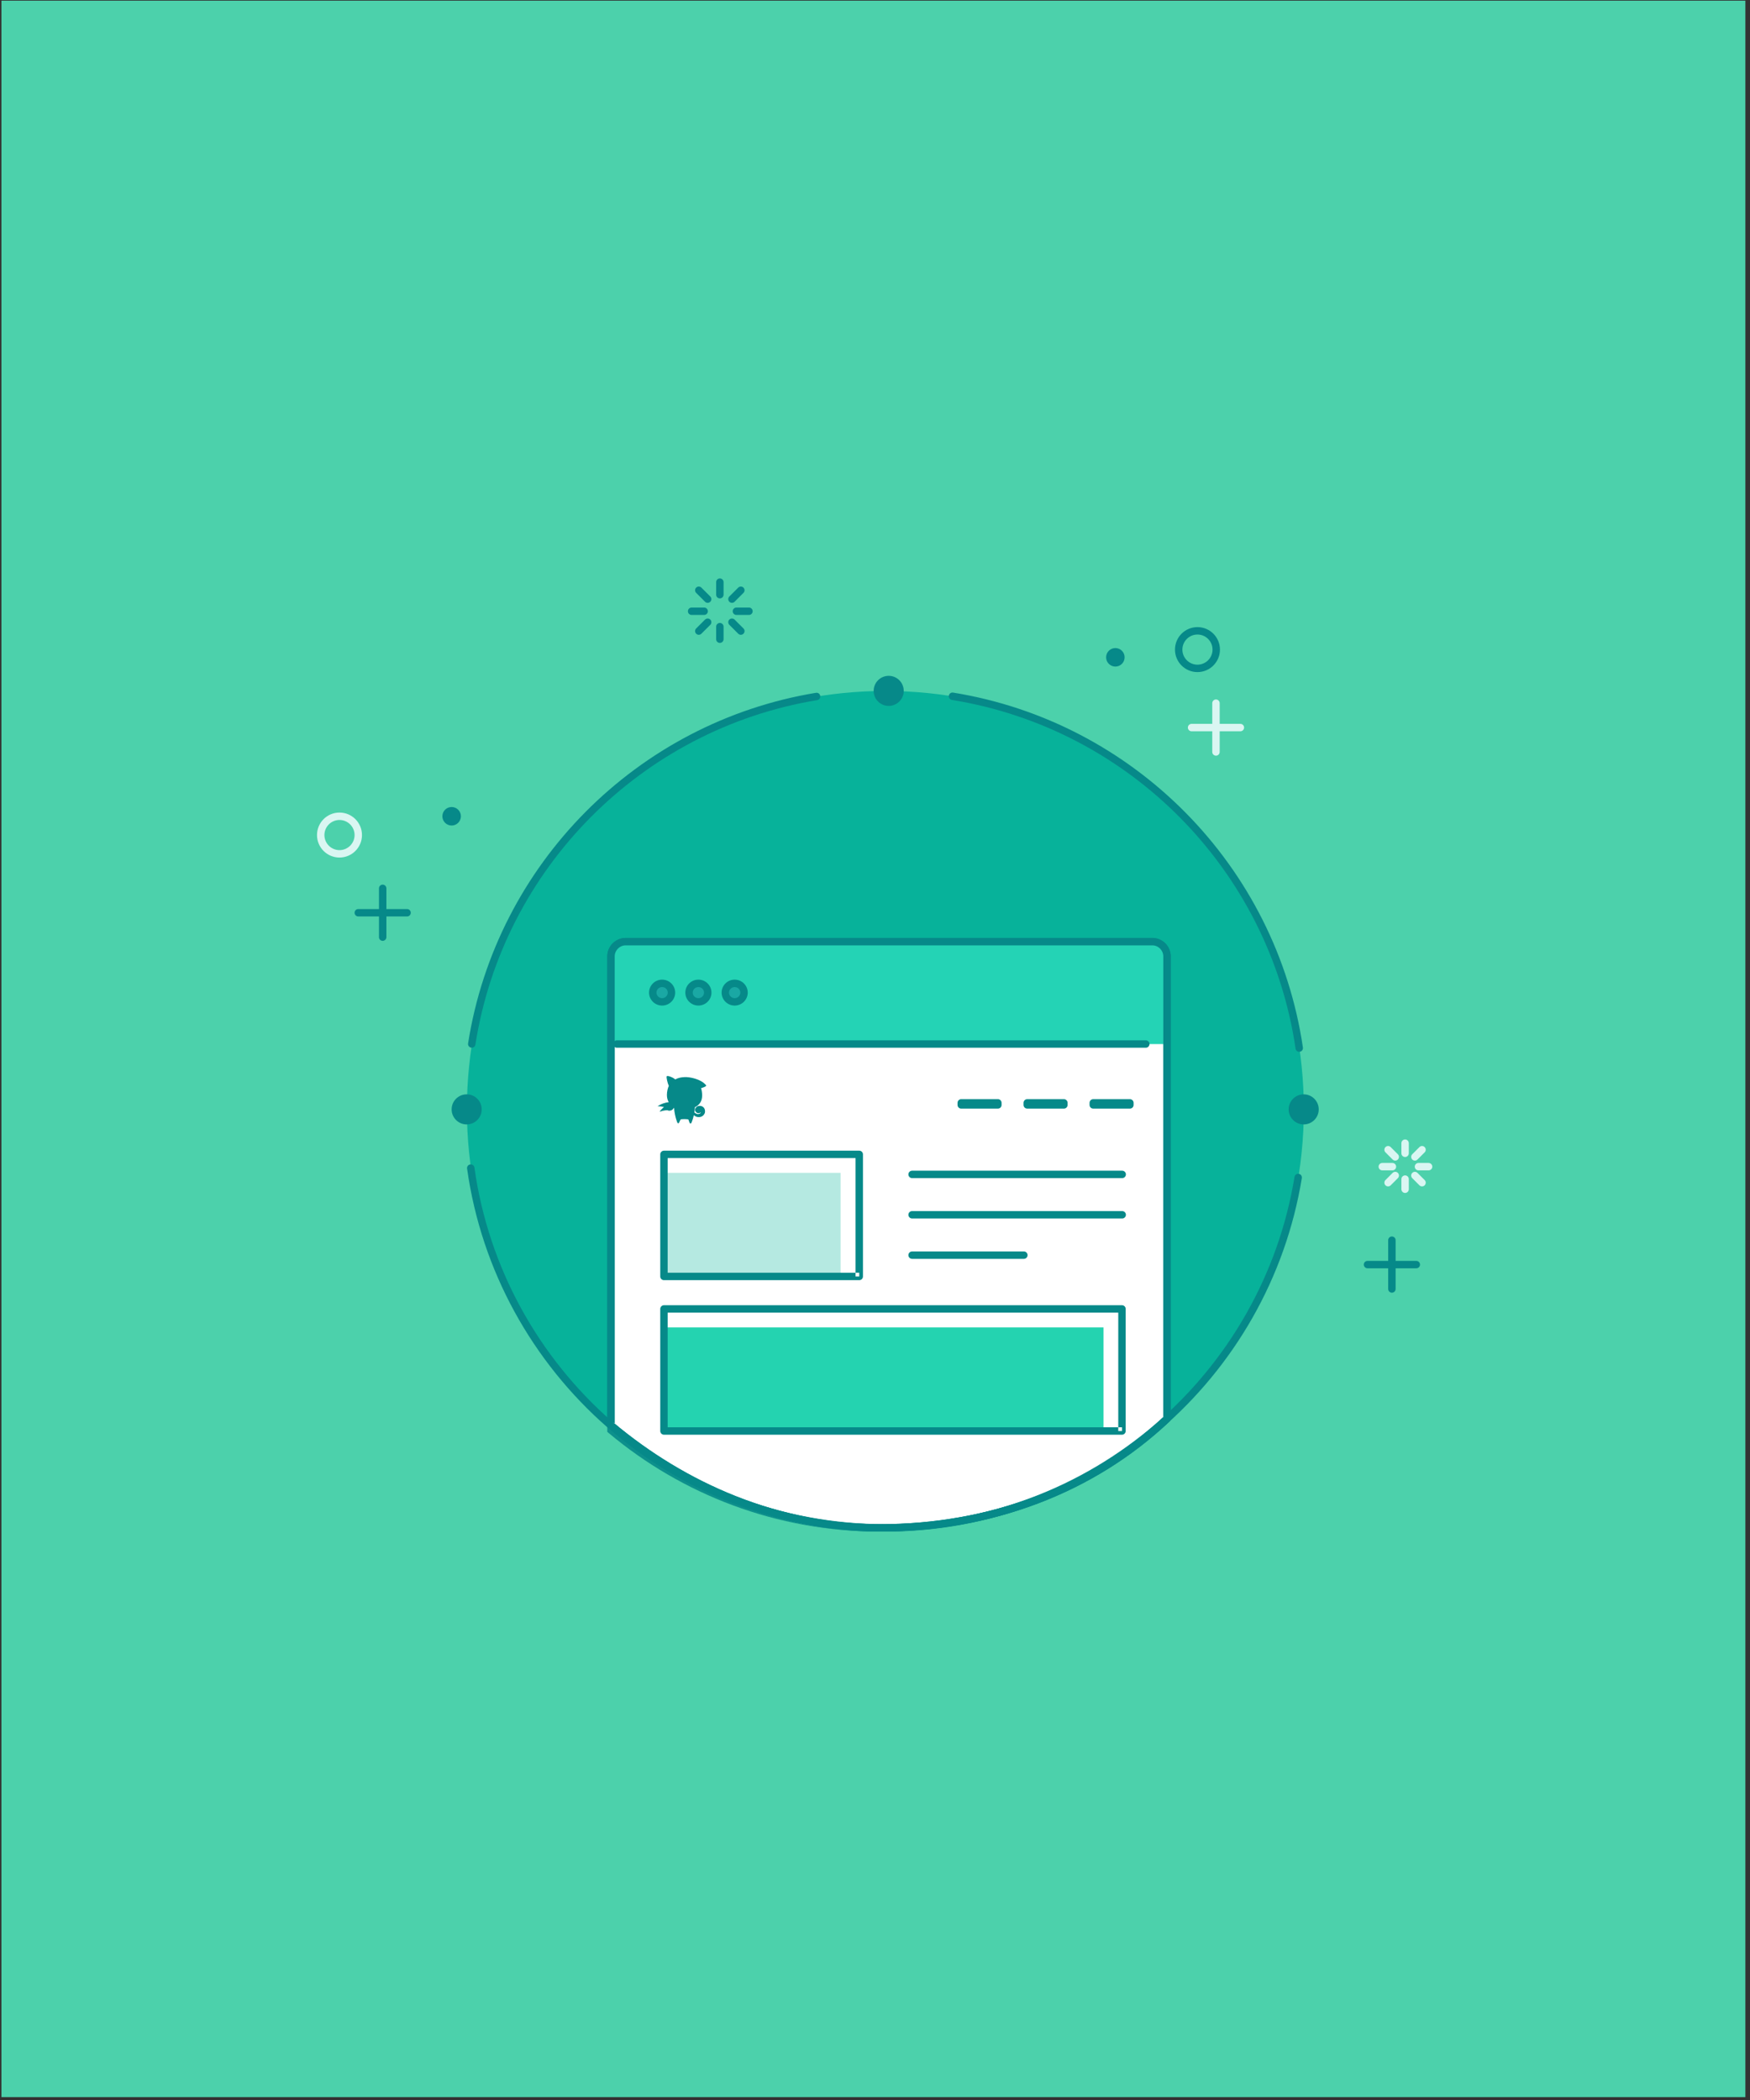 <?xml version="1.0" encoding="UTF-8"?>
<svg width="240px" height="288px" viewBox="0 0 240 288" version="1.1" xmlns="http://www.w3.org/2000/svg" xmlns:xlink="http://www.w3.org/1999/xlink" xmlns:sketch="http://www.bohemiancoding.com/sketch/ns">
    <rect x="0" y="0" width="240" height="288" fill="#333333" stroke="none"/>
    <!-- Generator: Sketch 3.3.3 (12081) - http://www.bohemiancoding.com/sketch -->
    <title>html</title>
    <desc>Created with Sketch.</desc>
    <defs/>
    <g id="Page-1" stroke="none" stroke-width="1" fill="none" fill-rule="evenodd" sketch:type="MSPage">
        <g id="html" sketch:type="MSLayerGroup" transform="translate(-0.484, -0.234)">
            <g id="Page-1" sketch:type="MSShapeGroup">
                <g id="html">
                    <g id="Page-1">
                        <g id="html">
                            <g id="Page-1">
                                <g id="Imported-Layers" transform="translate(0, 0.12)">
                                    <path d="M0.684,0.204 L239.849,0.204 L239.849,287.717 L0.684,287.717 L0.684,0.204 L0.684,0.204 Z" id="Fill-1" fill="#4CD1AB"/>
                                    <path d="M179.296,152.263 C179.296,183.959 153.602,209.653 121.905,209.653 C90.209,209.653 64.515,183.959 64.515,152.263 C64.515,120.566 90.209,94.873 121.905,94.873 C153.602,94.873 179.296,120.566 179.296,152.263" id="Fill-2" fill="#07B29A"/>
                                    <path d="M83.769,195.151 L83.769,196.483 L83.951,196.635 C94.009,205.073 106.978,210.162 121.135,210.162 C106.962,210.161 93.998,204.416 83.951,195.987 C83.835,195.89 83.769,195.748 83.769,195.598 L83.769,195.151" id="Fill-3" fill="#0D908C"/>
                                    <path d="M158.51,129.253 L86.299,129.253 C85.185,129.253 84.279,130.159 84.279,131.274 L84.279,195.598 C94.249,203.961 107.101,209.653 121.135,209.653 C136.393,209.653 150.25,204.4 160.532,194.689 L160.532,131.274 C160.532,130.159 159.624,129.253 158.51,129.253" id="Fill-4" fill="#FFFFFF"/>
                                    <path d="M158.51,129.253 L158.51,128.745 L86.299,128.745 C84.902,128.746 83.77,129.879 83.769,131.274 L83.769,195.598 C83.769,195.748 83.835,195.89 83.951,195.987 C93.998,204.416 106.962,210.161 121.135,210.162 C136.509,210.163 150.499,204.865 160.88,195.058 C160.981,194.962 161.039,194.828 161.039,194.689 L161.039,131.274 C161.038,129.879 159.907,128.746 158.51,128.745 L158.51,129.763 C159.343,129.764 160.02,130.442 160.022,131.274 L160.022,194.689 L160.532,194.689 L160.182,194.319 C150.001,203.935 136.277,209.144 121.135,209.145 C107.241,209.146 94.5,203.509 84.604,195.208 L84.279,195.598 L84.786,195.598 L84.786,131.274 C84.788,130.442 85.465,129.764 86.299,129.763 L158.51,129.763 L158.51,129.253" id="Fill-5" fill="#068989"/>
                                    <path d="M125.573,161.684 L154.384,161.684 C154.665,161.684 154.893,161.456 154.893,161.175 C154.893,160.895 154.665,160.667 154.384,160.667 L125.573,160.667 C125.291,160.667 125.064,160.895 125.064,161.175 C125.064,161.456 125.291,161.684 125.573,161.684" id="Fill-6" fill="#068989"/>
                                    <path d="M160.531,143.304 L84.279,143.304 L84.279,131.381 C84.279,130.206 85.229,129.253 86.405,129.253 L158.404,129.253 C159.579,129.253 160.531,130.206 160.531,131.381 L160.531,143.304" id="Fill-7" fill="#24D3B5"/>
                                    <path d="M154.719,90.259 C154.719,90.961 154.151,91.529 153.449,91.529 C152.748,91.529 152.179,90.961 152.179,90.259 C152.179,89.559 152.748,88.99 153.449,88.99 C154.151,88.99 154.719,89.559 154.719,90.259" id="Fill-8" fill="#068989"/>
                                    <path d="M63.692,112.059 C63.692,112.76 63.123,113.329 62.422,113.329 C61.721,113.329 61.152,112.76 61.152,112.059 C61.152,111.358 61.721,110.789 62.422,110.789 C63.123,110.789 63.692,111.358 63.692,112.059" id="Fill-9" fill="#068989"/>
                                    <path d="M124.425,94.862 C124.425,96.001 123.501,96.924 122.362,96.924 C121.223,96.924 120.299,96.001 120.299,94.862 C120.299,93.723 121.223,92.8 122.362,92.8 C123.501,92.8 124.425,93.723 124.425,94.862" id="Fill-10" fill="#068989"/>
                                    <path d="M66.547,152.258 C66.547,153.397 65.624,154.32 64.485,154.32 C63.345,154.32 62.422,153.397 62.422,152.258 C62.422,151.119 63.345,150.195 64.485,150.195 C65.624,150.195 66.547,151.119 66.547,152.258" id="Fill-11" fill="#068989"/>
                                    <path d="M181.338,152.258 C181.338,153.397 180.415,154.32 179.276,154.32 C178.137,154.32 177.214,153.397 177.214,152.258 C177.214,151.119 178.137,150.195 179.276,150.195 C180.415,150.195 181.338,151.119 181.338,152.258" id="Fill-12" fill="#068989"/>
                                    <path d="M85.089,143.803 L157.622,143.803 C157.903,143.803 158.132,143.575 158.132,143.294 C158.132,143.013 157.903,142.786 157.622,142.786 L85.089,142.786 C84.808,142.786 84.581,143.013 84.581,143.294 C84.581,143.575 84.808,143.803 85.089,143.803" id="Fill-13" fill="#068989"/>
                                    <path d="M49.619,125.8 L56.312,125.8 C56.592,125.8 56.821,125.572 56.821,125.291 C56.821,125.011 56.592,124.783 56.312,124.783 L49.619,124.783 C49.338,124.783 49.112,125.011 49.112,125.291 C49.112,125.572 49.338,125.8 49.619,125.8" id="Fill-14" fill="#068989"/>
                                    <path d="M53.474,128.637 L53.474,121.944 C53.474,121.664 53.246,121.436 52.966,121.436 C52.684,121.436 52.457,121.664 52.457,121.944 L52.457,128.637 C52.457,128.919 52.684,129.145 52.966,129.145 C53.246,129.145 53.474,128.919 53.474,128.637" id="Fill-15" fill="#068989"/>
                                    <path d="M188.027,174.052 L194.719,174.052 C195,174.052 195.228,173.824 195.228,173.543 C195.228,173.262 195,173.035 194.719,173.035 L188.027,173.035 C187.746,173.035 187.518,173.262 187.518,173.543 C187.518,173.824 187.746,174.052 188.027,174.052" id="Fill-16" fill="#068989"/>
                                    <path d="M191.882,176.889 L191.882,170.197 C191.882,169.916 191.654,169.688 191.373,169.688 C191.092,169.688 190.864,169.916 190.864,170.197 L190.864,176.889 C190.864,177.17 191.092,177.398 191.373,177.398 C191.654,177.398 191.882,177.17 191.882,176.889" id="Fill-17" fill="#068989"/>
                                    <path d="M98.699,79.949 L98.699,81.671 C98.699,81.952 98.927,82.18 99.207,82.18 C99.488,82.18 99.716,81.952 99.716,81.671 L99.716,79.949 C99.716,79.669 99.488,79.441 99.207,79.441 C98.927,79.441 98.699,79.669 98.699,79.949" id="Fill-18" fill="#068989"/>
                                    <path d="M98.699,86.054 L98.699,87.777 C98.699,88.058 98.927,88.285 99.207,88.285 C99.488,88.285 99.716,88.058 99.716,87.777 L99.716,86.054 C99.716,85.774 99.488,85.546 99.207,85.546 C98.927,85.546 98.699,85.774 98.699,86.054" id="Fill-19" fill="#068989"/>
                                    <path d="M103.199,83.433 L101.477,83.433 C101.197,83.433 100.969,83.66 100.969,83.941 C100.969,84.222 101.197,84.449 101.477,84.449 L103.199,84.449 C103.48,84.449 103.707,84.222 103.707,83.941 C103.707,83.66 103.48,83.433 103.199,83.433" id="Fill-20" fill="#068989"/>
                                    <path d="M97.055,83.433 L95.333,83.433 C95.052,83.433 94.825,83.66 94.825,83.941 C94.825,84.222 95.052,84.449 95.333,84.449 L97.055,84.449 C97.335,84.449 97.563,84.222 97.563,83.941 C97.563,83.66 97.335,83.433 97.055,83.433" id="Fill-21" fill="#068989"/>
                                    <path d="M101.726,80.703 L100.508,81.92 C100.311,82.12 100.311,82.441 100.508,82.639 C100.707,82.839 101.029,82.839 101.228,82.639 L102.445,81.422 C102.644,81.224 102.644,80.901 102.445,80.703 C102.247,80.505 101.925,80.505 101.726,80.703" id="Fill-22" fill="#068989"/>
                                    <path d="M102.445,86.303 L101.228,85.086 C101.029,84.888 100.707,84.888 100.508,85.086 C100.311,85.284 100.311,85.607 100.508,85.805 L101.726,87.022 C101.925,87.222 102.247,87.222 102.445,87.022 C102.644,86.824 102.644,86.503 102.445,86.303" id="Fill-23" fill="#068989"/>
                                    <path d="M95.957,81.422 L97.175,82.639 C97.373,82.839 97.695,82.839 97.895,82.639 C98.093,82.441 98.093,82.12 97.895,81.92 L96.676,80.703 C96.478,80.505 96.156,80.505 95.957,80.703 C95.759,80.901 95.759,81.224 95.957,81.422" id="Fill-24" fill="#068989"/>
                                    <path d="M96.676,87.022 L97.895,85.805 C98.093,85.607 98.093,85.284 97.895,85.086 C97.695,84.888 97.373,84.888 97.175,85.086 L95.957,86.303 C95.759,86.503 95.759,86.824 95.957,87.022 C96.156,87.222 96.478,87.222 96.676,87.022" id="Fill-25" fill="#068989"/>
                                    <path d="M167.284,89.203 L166.775,89.203 C166.773,90.345 165.848,91.268 164.707,91.271 C163.565,91.268 162.641,90.345 162.639,89.203 C162.641,88.061 163.565,87.137 164.707,87.135 C165.848,87.137 166.773,88.061 166.775,89.203 L167.792,89.203 C167.792,87.499 166.411,86.118 164.707,86.118 C163.003,86.118 161.623,87.499 161.623,89.203 C161.623,90.907 163.003,92.287 164.707,92.287 C166.411,92.287 167.792,90.907 167.792,89.203 L167.284,89.203" id="Fill-26" fill="#068989"/>
                                    <path d="M163.901,100.403 L170.593,100.403 C170.874,100.403 171.102,100.177 171.102,99.895 C171.102,99.614 170.874,99.386 170.593,99.386 L163.901,99.386 C163.619,99.386 163.392,99.614 163.392,99.895 C163.392,100.177 163.619,100.403 163.901,100.403" id="Fill-27" fill="#DAF6F2"/>
                                    <path d="M167.755,103.242 L167.755,96.549 C167.755,96.268 167.527,96.041 167.247,96.041 C166.966,96.041 166.738,96.268 166.738,96.549 L166.738,103.242 C166.738,103.522 166.966,103.75 167.247,103.75 C167.527,103.75 167.755,103.522 167.755,103.242" id="Fill-28" fill="#DAF6F2"/>
                                    <path d="M192.675,156.892 L192.675,158.282 C192.675,158.563 192.902,158.789 193.184,158.789 C193.463,158.789 193.692,158.563 193.692,158.282 L193.692,156.892 C193.692,156.611 193.463,156.383 193.184,156.383 C192.902,156.383 192.675,156.611 192.675,156.892" id="Fill-29" fill="#DAF6F2"/>
                                    <path d="M192.675,161.819 L192.675,163.209 C192.675,163.49 192.902,163.718 193.184,163.718 C193.463,163.718 193.692,163.49 193.692,163.209 L193.692,161.819 C193.692,161.538 193.463,161.311 193.184,161.311 C192.902,161.311 192.675,161.538 192.675,161.819" id="Fill-30" fill="#DAF6F2"/>
                                    <path d="M196.405,159.605 L195.015,159.605 C194.735,159.605 194.507,159.833 194.507,160.114 C194.507,160.394 194.735,160.622 195.015,160.622 L196.405,160.622 C196.686,160.622 196.914,160.394 196.914,160.114 C196.914,159.833 196.686,159.605 196.405,159.605" id="Fill-31" fill="#DAF6F2"/>
                                    <path d="M191.446,159.605 L190.056,159.605 C189.775,159.605 189.548,159.833 189.548,160.114 C189.548,160.394 189.775,160.622 190.056,160.622 L191.446,160.622 C191.726,160.622 191.954,160.394 191.954,160.114 C191.954,159.833 191.726,159.605 191.446,159.605" id="Fill-32" fill="#DAF6F2"/>
                                    <path d="M195.147,157.431 L194.164,158.413 C193.966,158.612 193.966,158.934 194.164,159.132 C194.362,159.332 194.685,159.332 194.884,159.132 L195.866,158.15 C196.065,157.952 196.065,157.629 195.866,157.431 C195.667,157.232 195.346,157.232 195.147,157.431" id="Fill-33" fill="#DAF6F2"/>
                                    <path d="M195.866,161.951 L194.884,160.969 C194.685,160.769 194.362,160.769 194.164,160.969 C193.966,161.167 193.966,161.488 194.164,161.688 L195.147,162.67 C195.346,162.868 195.667,162.868 195.866,162.67 C196.065,162.472 196.065,162.149 195.866,161.951" id="Fill-34" fill="#DAF6F2"/>
                                    <path d="M190.49,158.15 L191.472,159.132 C191.672,159.332 191.994,159.332 192.192,159.132 C192.391,158.934 192.391,158.612 192.192,158.413 L191.21,157.431 C191.012,157.232 190.689,157.232 190.49,157.431 C190.292,157.629 190.292,157.952 190.49,158.15" id="Fill-35" fill="#DAF6F2"/>
                                    <path d="M191.21,162.67 L192.192,161.688 C192.391,161.488 192.391,161.167 192.192,160.969 C191.994,160.769 191.672,160.769 191.472,160.969 L190.49,161.951 C190.292,162.149 190.292,162.472 190.49,162.67 C190.689,162.868 191.012,162.868 191.21,162.67" id="Fill-36" fill="#DAF6F2"/>
                                    <path d="M49.619,114.636 L49.112,114.636 C49.108,115.778 48.184,116.701 47.043,116.703 C45.9,116.701 44.978,115.778 44.975,114.636 C44.978,113.494 45.9,112.569 47.043,112.567 C48.184,112.569 49.108,113.494 49.112,114.636 L50.127,114.636 C50.127,112.931 48.746,111.551 47.043,111.55 C45.339,111.551 43.958,112.931 43.958,114.636 C43.958,116.339 45.339,117.72 47.043,117.72 C48.746,117.72 50.127,116.339 50.127,114.636 L49.619,114.636" id="Fill-37" fill="#DAF6F2"/>
                                    <path d="M97.34,148.975 C96.619,148.066 95.041,147.805 94.4,147.83 C93.91,147.848 93.479,147.933 93.092,148.147 C92.661,147.785 91.984,147.599 91.921,147.716 C91.843,147.86 92.021,148.624 92.208,149.04 C92.068,149.307 91.945,149.84 91.945,150.272 C91.945,150.676 92.04,151.001 92.196,151.267 C91.698,151.329 91.171,151.487 90.67,151.822 C91.033,151.831 91.334,151.878 91.543,151.936 L91.499,151.976 L91.407,152.057 L91.192,152.267 L91.181,152.28 C91.09,152.376 91.003,152.476 90.935,152.583 C91.539,152.375 92.012,152.342 92.121,152.412 C92.23,152.483 92.636,152.439 92.809,152.18 L92.935,152.033 C92.948,152.714 93.184,153.499 93.184,153.499 L93.191,153.529 L93.307,153.889 L93.334,153.972 L93.366,154.038 L93.362,154.04 L93.396,154.096 L93.416,154.128 L93.494,154.175 L93.507,154.169 L93.576,154.133 L93.603,154.096 L93.631,154.058 L93.625,154.054 L93.666,153.978 L93.696,153.896 L93.825,153.646 C93.886,153.569 94.868,153.564 94.9,153.665 C94.93,153.767 95.018,154.003 95.018,154.003 L95.049,154.069 L95.045,154.071 L95.079,154.127 L95.098,154.158 L95.178,154.205 L95.191,154.2 L95.259,154.163 L95.286,154.126 L95.315,154.088 L95.308,154.083 L95.349,154.009 L95.379,153.926 L95.504,153.562 L95.508,153.548 L95.511,153.541 C95.511,153.541 95.573,153.34 95.639,153.054 L95.761,153.147 L95.842,153.197 L95.866,153.209 L95.881,153.219 L95.931,153.241 L95.939,153.245 L95.942,153.247 L95.985,153.264 L95.992,153.267 L96.051,153.286 L96.072,153.291 L96.136,153.305 L96.178,153.314 L96.2,153.314 L96.42,153.315 L96.34,153.313 L96.466,153.313 C96.567,153.297 96.669,153.263 96.768,153.205 L96.841,153.158 L96.877,153.13 L96.909,153.101 L96.933,153.079 L96.966,153.044 L97.022,152.976 C97.09,152.883 97.151,152.774 97.166,152.652 C97.242,152.056 96.819,151.803 96.552,151.784 C96.131,151.751 95.964,151.94 95.899,152.058 C95.848,152.131 95.818,152.218 95.816,152.313 C95.812,152.565 96.014,152.773 96.269,152.778 L96.274,152.777 L96.428,152.749 L96.488,152.721 L96.537,152.69 L96.602,152.647 L96.584,152.693 L96.568,152.721 L96.564,152.728 L96.55,152.748 L96.499,152.803 L96.368,152.874 L96.218,152.898 L96.144,152.893 L96.109,152.888 L96.074,152.879 L96.009,152.859 L95.951,152.833 L95.864,152.786 L95.713,152.682 C95.755,152.447 95.785,152.193 95.786,151.957 C96.38,151.68 96.771,151.175 96.779,150.358 C96.782,150.034 96.723,149.615 96.628,149.344 L96.694,149.328 L96.858,149.276 L96.941,149.245 L97.021,149.214 L97.158,149.152 L97.212,149.123 L97.253,149.1 L97.277,149.083 L97.285,149.077 L97.284,149.074 L97.275,149.079 L97.26,149.086 L97.34,148.975" id="Fill-38" fill="#068989"/>
                                    <path d="M137.339,152.154 L132.307,152.154 C132.027,152.154 131.802,151.927 131.802,151.648 L131.802,151.363 C131.802,151.083 132.027,150.857 132.307,150.857 L137.339,150.857 C137.618,150.857 137.844,151.083 137.844,151.363 L137.844,151.648 C137.844,151.927 137.618,152.154 137.339,152.154" id="Fill-39" fill="#068989"/>
                                    <path d="M146.392,152.154 L141.36,152.154 C141.081,152.154 140.855,151.927 140.855,151.648 L140.855,151.363 C140.855,151.083 141.081,150.857 141.36,150.857 L146.392,150.857 C146.671,150.857 146.897,151.083 146.897,151.363 L146.897,151.648 C146.897,151.927 146.671,152.154 146.392,152.154" id="Fill-40" fill="#068989"/>
                                    <path d="M155.445,152.154 L150.414,152.154 C150.134,152.154 149.908,151.927 149.908,151.648 L149.908,151.363 C149.908,151.083 150.134,150.857 150.414,150.857 L155.445,150.857 C155.724,150.857 155.95,151.083 155.95,151.363 L155.95,151.648 C155.95,151.927 155.724,152.154 155.445,152.154" id="Fill-41" fill="#068989"/>
                                    <path d="M125.573,167.221 L154.384,167.221 C154.665,167.221 154.893,166.993 154.893,166.713 C154.893,166.432 154.665,166.204 154.384,166.204 L125.573,166.204 C125.291,166.204 125.064,166.432 125.064,166.713 C125.064,166.993 125.291,167.221 125.573,167.221" id="Fill-42" fill="#068989"/>
                                    <path d="M125.573,172.758 L140.901,172.758 C141.181,172.758 141.409,172.531 141.409,172.25 C141.409,171.969 141.181,171.741 140.901,171.741 L125.573,171.741 C125.291,171.741 125.064,171.969 125.064,172.25 C125.064,172.531 125.291,172.758 125.573,172.758" id="Fill-43" fill="#068989"/>
                                    <path d="M91.541,160.961 L115.763,160.961 L115.763,175.173 L91.541,175.173 L91.541,160.961 L91.541,160.961 Z" id="Fill-44" fill="#B5E9E1"/>
                                    <path d="M118.325,175.173 L118.325,174.664 L92.049,174.664 L92.049,158.938 L117.817,158.938 L117.817,175.173 L118.325,175.173 L118.325,174.664 L118.325,175.173 L118.833,175.173 L118.833,158.429 C118.833,158.293 118.781,158.166 118.685,158.069 C118.588,157.974 118.46,157.921 118.325,157.921 L91.541,157.921 C91.407,157.921 91.276,157.975 91.182,158.069 C91.087,158.164 91.032,158.295 91.032,158.429 L91.032,175.173 C91.032,175.307 91.087,175.438 91.182,175.533 C91.276,175.627 91.407,175.681 91.541,175.681 L118.325,175.681 C118.46,175.681 118.588,175.628 118.685,175.533 C118.781,175.436 118.833,175.309 118.833,175.173 L118.325,175.173" id="Fill-45" fill="#068989"/>
                                    <path d="M91.541,182.157 L151.823,182.157 L151.823,196.368 L91.541,196.368 L91.541,182.157 L91.541,182.157 Z" id="Fill-46" fill="#24D3B0"/>
                                    <path d="M92.572,136.243 C92.572,136.944 91.997,137.513 91.288,137.513 C90.579,137.513 90.004,136.944 90.004,136.243 C90.004,135.542 90.579,134.973 91.288,134.973 C91.997,134.973 92.572,135.542 92.572,136.243" id="Fill-47" fill="#1AA8A4"/>
                                    <path d="M92.572,136.243 L92.063,136.243 C92.062,136.659 91.721,137.003 91.288,137.004 C90.855,137.003 90.514,136.659 90.513,136.243 C90.514,135.827 90.855,135.482 91.288,135.481 C91.721,135.482 92.062,135.827 92.063,136.243 L93.08,136.243 C93.079,135.256 92.273,134.466 91.288,134.464 C90.302,134.466 89.497,135.256 89.496,136.243 C89.497,137.229 90.302,138.019 91.288,138.021 C92.273,138.019 93.079,137.229 93.08,136.243 L92.572,136.243" id="Fill-48" fill="#068989"/>
                                    <path d="M97.548,136.243 C97.548,136.944 96.973,137.513 96.263,137.513 C95.555,137.513 94.98,136.944 94.98,136.243 C94.98,135.542 95.555,134.973 96.263,134.973 C96.973,134.973 97.548,135.542 97.548,136.243" id="Fill-49" fill="#1AA8A4"/>
                                    <path d="M97.548,136.243 L97.039,136.243 C97.038,136.659 96.697,137.004 96.263,137.004 C95.831,137.004 95.488,136.659 95.487,136.243 C95.488,135.827 95.831,135.482 96.263,135.481 C96.697,135.482 97.038,135.827 97.039,136.243 L98.056,136.243 C98.055,135.256 97.25,134.466 96.263,134.464 C95.278,134.466 94.473,135.256 94.472,136.243 C94.473,137.229 95.278,138.019 96.263,138.021 C97.25,138.019 98.055,137.229 98.056,136.243 L97.548,136.243" id="Fill-50" fill="#068989"/>
                                    <path d="M102.524,136.243 C102.524,136.944 101.948,137.513 101.239,137.513 C100.531,137.513 99.955,136.944 99.955,136.243 C99.955,135.542 100.531,134.973 101.239,134.973 C101.948,134.973 102.524,135.542 102.524,136.243" id="Fill-51" fill="#1AA8A4"/>
                                    <path d="M102.524,136.243 L102.015,136.243 C102.014,136.659 101.672,137.004 101.239,137.004 C100.807,137.004 100.464,136.659 100.463,136.243 C100.464,135.827 100.807,135.482 101.239,135.481 C101.672,135.482 102.014,135.827 102.015,136.243 L103.031,136.243 C103.03,135.256 102.225,134.466 101.239,134.464 C100.253,134.466 99.447,135.256 99.446,136.243 C99.447,137.229 100.253,138.019 101.239,138.021 C102.225,138.019 103.03,137.229 103.031,136.243 L102.524,136.243" id="Fill-52" fill="#068989"/>
                                    <path d="M154.356,196.368 L154.356,195.859 L92.049,195.859 L92.049,180.133 L153.847,180.133 L153.847,196.368 L154.356,196.368 L154.356,195.859 L154.356,196.368 L154.863,196.368 L154.863,179.625 C154.863,179.488 154.811,179.361 154.716,179.265 C154.619,179.169 154.491,179.116 154.356,179.116 L91.541,179.116 C91.407,179.116 91.276,179.17 91.182,179.265 C91.087,179.359 91.032,179.491 91.032,179.625 L91.032,196.368 C91.032,196.502 91.087,196.632 91.182,196.728 C91.276,196.822 91.407,196.876 91.541,196.876 L154.356,196.876 C154.491,196.876 154.619,196.823 154.716,196.727 C154.811,196.631 154.863,196.504 154.863,196.368 L154.356,196.368" id="Fill-53" fill="#068989"/>
                                    <path d="M158.51,129.253 L158.51,128.745 L86.299,128.745 C84.902,128.746 83.77,129.879 83.769,131.275 L83.769,195.598 C83.769,195.748 83.835,195.89 83.951,195.987 C93.998,204.415 106.961,210.162 121.134,210.162 C136.509,210.163 150.499,204.865 160.879,195.058 C160.981,194.962 161.039,194.828 161.039,194.689 L161.039,131.275 C161.039,129.879 159.906,128.746 158.51,128.745 L158.51,129.762 C159.343,129.764 160.02,130.441 160.022,131.275 L160.022,194.689 L160.531,194.689 L160.182,194.319 C150.001,203.936 136.277,209.144 121.134,209.145 C107.241,209.146 94.5,203.509 84.605,195.208 L84.279,195.598 L84.786,195.598 L84.786,131.275 C84.788,130.441 85.465,129.764 86.299,129.762 L158.51,129.762 L158.51,129.253" id="Fill-54" fill="#068989"/>
                                    <path d="M65.683,143.369 C69.471,119.217 88.463,100.102 112.555,96.131 C112.832,96.085 113.02,95.824 112.974,95.546 C112.928,95.27 112.667,95.082 112.39,95.127 C87.863,99.173 68.537,118.623 64.678,143.212 C64.634,143.489 64.824,143.75 65.102,143.793 C65.38,143.836 65.64,143.647 65.684,143.369 L65.683,143.369" id="Fill-55" fill="#068989"/>
                                    <path d="M178.017,161.517 C173.596,188.529 150.144,209.146 121.88,209.145 C93.17,209.146 69.426,187.875 65.547,160.237 C65.509,159.958 65.252,159.765 64.974,159.803 C64.695,159.842 64.502,160.099 64.541,160.378 C68.489,188.515 92.656,210.161 121.88,210.162 C150.651,210.161 174.521,189.18 179.022,161.681 C179.066,161.404 178.879,161.143 178.602,161.097 C178.324,161.052 178.063,161.239 178.018,161.517 L178.017,161.517" id="Fill-56" fill="#068989"/>
                                    <path d="M131.029,96.103 C155.389,100.039 174.571,119.453 178.161,143.927 C178.202,144.205 178.46,144.398 178.739,144.357 C179.017,144.316 179.209,144.057 179.169,143.779 C175.51,118.863 155.991,99.108 131.192,95.098 C130.914,95.053 130.653,95.242 130.608,95.519 C130.563,95.797 130.752,96.057 131.029,96.103" id="Fill-57" fill="#068989"/>
                                </g>
                            </g>
                        </g>
                    </g>
                </g>
            </g>
        </g>
    </g>
</svg>